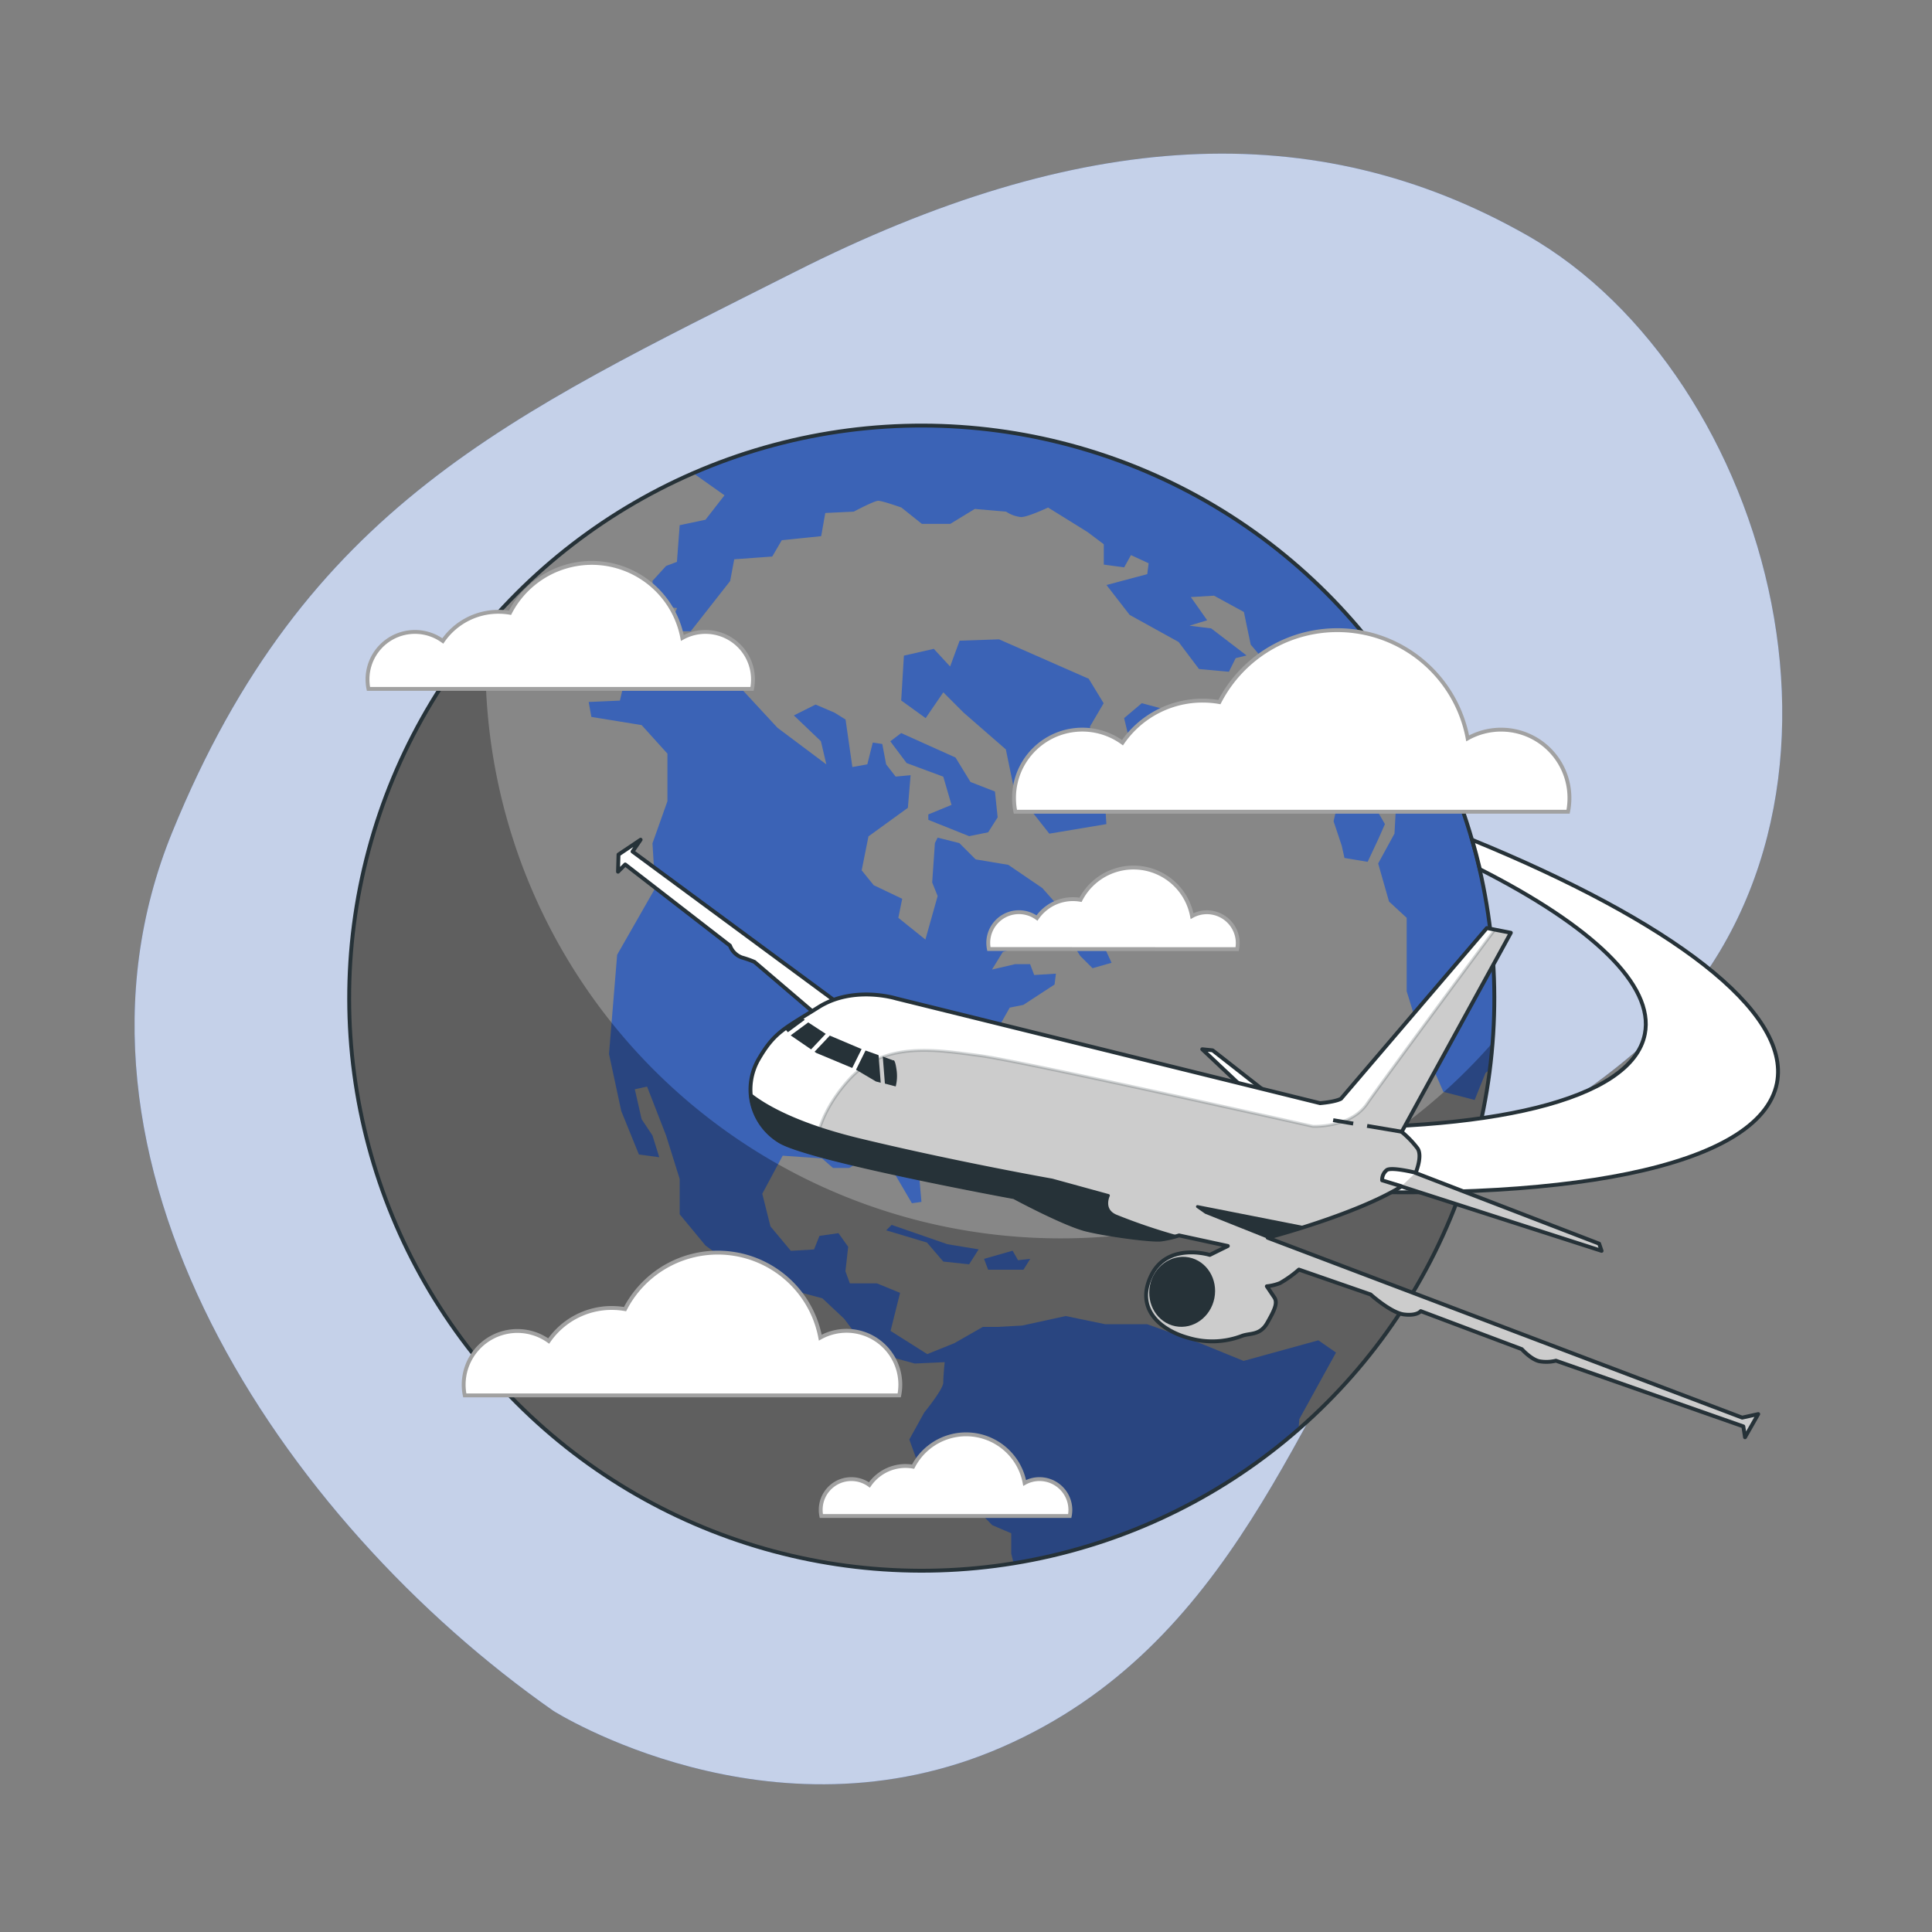 <svg xmlns="http://www.w3.org/2000/svg" xmlns:xlink="http://www.w3.org/1999/xlink" viewBox="0 0 500 500"><rect x="0" y="0" width="500" height="500" fill="#808080" stroke="none"/><defs><clipPath id="freepik--clip-path--inject-2"><circle cx="238.55" cy="258.32" r="148.18" transform="translate(-112.79 244.34) rotate(-45)" style="fill:#878787;stroke:#263238;stroke-linecap:round;stroke-linejoin:round"></circle></clipPath><clipPath id="freepik--clip-path-2--inject-2"><path d="M341.64,285.5,231.87,258.39s-11-3.41-20,2.25-11.44,6.43-15.58,13.55a15.66,15.66,0,0,0,5.5,21.18c7.85,4.77,60.66,14.45,60.66,14.45s13,7,18.69,8.4,17,2.86,19.34,2.57a29.75,29.75,0,0,0,4.67-1.06l12.61,2.73-4.67,2.31s-11-3.41-15.21,5.43,2.9,14.22,9.73,16.06a21.57,21.57,0,0,0,13.75-.51c2.14-.82,4.72-.06,6.62-3.41s2.76-5.16,1.8-6.59l-1.92-2.86a13,13,0,0,0,3.39-.82,29.4,29.4,0,0,0,4.91-3.5L354.7,335s5.27,4.76,8.66,5.18,4.33-.86,4.33-.86l26.15,9.84s2.44,2.72,4.59,3.14a10.36,10.36,0,0,0,4.25-.15l48.49,17,.44,2.81,3.42-6-4.15.92-122.8-46.55s22.75-5.94,34.62-13.27l51.79,16.66-.63-1.86-47.5-18.3s1.85-4.34.51-6.35a25.61,25.61,0,0,0-4.11-4.28L391,241.4l-6.21-1.22-37.73,44.16S345.93,285.11,341.64,285.5Z" style="fill:#fff;stroke:#263238;stroke-linecap:round;stroke-linejoin:round"></path></clipPath></defs><g id="freepik--background-simple--inject-2"><path d="M143.2,442.76s56.21,35.63,116.23,9.34,76.24-86.71,105.49-130.48c15.32-22.92,42.06-34,61.81-52.6C489.87,209.46,458.66,97,395.19,60.89c-54.95-31.22-115.94-27.66-189.45,9.46S79.06,130.86,44.56,215.41,73,393.64,143.2,442.76Z" style="fill:#3B63B6"></path><path d="M143.2,442.76s56.21,35.63,116.23,9.34,76.24-86.71,105.49-130.48c15.32-22.92,42.06-34,61.81-52.6C489.87,209.46,458.66,97,395.19,60.89c-54.95-31.22-115.94-27.66-189.45,9.46S79.06,130.86,44.56,215.41,73,393.64,143.2,442.76Z" style="fill:#fff;opacity:0.7"></path></g><g id="freepik--earth-globe--inject-2"><circle cx="238.55" cy="258.32" r="148.18" transform="translate(-112.79 244.34) rotate(-45)" style="fill:#878787"></circle><g style="clip-path:url(#freepik--clip-path--inject-2)"><path d="M233.22,189.72l14.07,6.33,3.87,6.33,6.33,2.46.7,6.69-2.46,3.87-4.92,1-10.56-4.22v-1.41l6-2.46L244.12,201l-9.49-3.52-4.22-5.63ZM321.84,352.2l-11.25-4.58-13.72-4.92H286l-10.2-2.11-11.25,2.46-6.33.35h-3.87l-7.38,4.22-7,2.82-9.49-6,2.46-9.85-6-2.46h-7L218.8,329l.71-6.33L217,319.14l-4.92.7-1.41,3.52-6,.35-5.28-6.33-2.11-8.44,5.28-9.85,10.19.71,2.82,2.46h4.22l5.27-3.17,4.57,1.41L236,311.4l2.47-.35-.71-8.09-2.11-4.22.71-6.68,13-5.63,1.76-13,5.62-4.57,4.58-8.09,3.51-.7,8.09-5.28.35-2.81-5.62.35-1.06-2.81h-3.87l-6,1.4,2.82-4.57,12.31-3.51,2.81-3.17,4.92,7.74,3.17,3.16,4.92-1.4-2.11-4.58-7.38-5.27-8.44-9.5-8.8-6-8.44-1.41-4.22-4.22-5.62-1.41-.71,1.41-.7,10.2,1.41,3.51-3.17,11.26-7-5.63,1-4.92-7.38-3.52L223,225.24l1.76-8.79,10.2-7.39.7-8.44-3.87.36-2.46-3.17-1-5.27-2.46-.36-1.41,5.63-3.87.7-1.76-12.3L216,184.45l-4.92-2.11-5.63,2.81,7,6.68,1.41,6-12.66-9.49-8.79-9.5-.71-9.49-9.14-2.82-7,4.57a55.62,55.62,0,0,1-5.28,2.82c-1.76.7-8.44,1.4-8.44,1.4l-1.41,6-8.08.35.7,3.87,13,2.11,6.68,7.39v12.31l-3.87,10.9.71,11.6-9.85,17.24-2.11,25.67,3.17,14.77,4.57,11.25,5.27.71-1.76-5.63-2.81-4.22-1.76-7.74,3.17-.7,4.92,12.66,3.52,11.25v9.15l6.68,8.08,12,8.8L212.82,336l5.63,5.27,4.22,5.63,6.33,3.87,7.74,2.11,7.74-.35s-.36,3.52-.36,5.27-4.92,7.74-4.92,7.74l-3.87,7,2.81,7.74,7.74,3.17,10.9,11.25,4.93,2.11v5.27l.61,2.46a147.58,147.58,0,0,0,73.76-34.72l.18-2.55,9.5-17.23-4.57-3.17Zm36.58-138.92-3.87-6.68-4.92-7.73-1.41-10.55,6.33,1.05.35-3.52-4.57-.35,3.87-1.76,4.22-2.46v-3.51l-4.22-5.63-.9-7.57a148.25,148.25,0,0,0-173.91-42.13l8.11,5.74-4.92,6.33-6.68,1.41-.71,9.49-2.81,1.06-3.52,3.87.36,6.33,6,.7-2.46,6h6l10.2-13,1.06-5.63,9.84-.71,2.46-4.22,10.2-1.05,1.06-6,7.38-.35s5.28-2.81,6.33-2.81,6,1.75,6,1.75l5.28,4.22h7.38l6.33-3.86,8.09.7a8.67,8.67,0,0,0,3.87,1.41c1.76,0,7-2.47,7-2.47l10.2,6.33,4.22,3.17v5.27l5.28.71,1.75-3.17,4.58,2.11-.36,2.82-10.55,2.81,6,7.74,12.66,7,5.28,7,7.74.71,1.75-3.52,2.82-.7-9.15-7-5.62-.7,4.57-1.41-4.22-6,6-.36,7.73,4.22,1.76,8.44,3.87,4.58,3.17,10.19,7.73,5.63v11.61l8.09,5.27-.35,3.87-1.06,4.57,2.11,6.33.71,3.17,6,1,2.81-6ZM363,177.86v2l-1.76,5.62,1.06,4.93,3.86,1.4v6.68l-4.22-1.75-1.05,19-4.22,7.73,2.81,9.85,4.57,4.22v19l4.58,14.77,4.92,11.26,8.09,2.1,2.81-7,1.15-.9a149.22,149.22,0,0,0,1.14-18.42A147.48,147.48,0,0,0,363,177.86Zm-81.24-2.2-23.21-10.2-10.2.35-2.46,6.68-4.22-4.57-7.74,1.76-.7,11.6,6.33,4.57,4.57-6.68,5.28,5.28,10.9,9.49,2.11,10.2,9.14,11.61,14.77-2.47L286,208l-3.16-6L282.1,188l3.52-6Zm19,7.73-5.27-1.4-4.57,3.86,2.46,10.2h4.57Zm32.71,6.68-12-6.33L319,179.52l-2.81,1.06,2.46,7,2.11,9.15,5.27,2.11,1.06-1.41L324,192.18l9.15,3.52ZM230.76,317l-1.41,1.41,10.55,3.16,4.22,4.92,6.69.71,2.46-3.87L245.18,322Zm31.3,6.68-7.39,2.11,1.06,2.81h9.14l1.76-2.81-3.16.35Z" style="fill:#3B63B6"></path><path d="M274.46,320.49A148.82,148.82,0,0,1,125.64,171.68c0-3.81.15-7.59.43-11.33a148.81,148.81,0,1,0,260.48,109.2A148.44,148.44,0,0,1,274.46,320.49Z" style="opacity:0.3"></path></g><circle cx="238.55" cy="258.32" r="148.18" transform="translate(-112.79 244.34) rotate(-45)" style="fill:none;stroke:#263238;stroke-linecap:round;stroke-linejoin:round"></circle></g><g id="freepik--Clouds--inject-2"><path d="M405.81,210.08a17.31,17.31,0,0,0,.36-3.55,17.69,17.69,0,0,0-26.34-15.44,34.32,34.32,0,0,0-64.25-9.39,25.85,25.85,0,0,0-4.34-.38,25.14,25.14,0,0,0-20.74,10.89,17.67,17.67,0,0,0-28.07,14.32,18,18,0,0,0,.35,3.55Z" style="fill:#fff;stroke:#a1a1a1;stroke-miterlimit:10"></path><path d="M194.63,178.29a12.54,12.54,0,0,0,.24-2.47,12.29,12.29,0,0,0-18.28-10.72,23.83,23.83,0,0,0-44.6-6.51,17.67,17.67,0,0,0-3-.26,17.47,17.47,0,0,0-14.39,7.55,12.28,12.28,0,0,0-19.49,9.94,12.54,12.54,0,0,0,.25,2.47Z" style="fill:#fff;stroke:#a1a1a1;stroke-miterlimit:10"></path><path d="M232.72,361.12a14.19,14.19,0,0,0,.28-2.79,13.92,13.92,0,0,0-20.71-12.15,27,27,0,0,0-50.53-7.38,20.23,20.23,0,0,0-3.42-.3A19.81,19.81,0,0,0,142,347.06,13.9,13.9,0,0,0,120,358.33a13.47,13.47,0,0,0,.28,2.79Z" style="fill:#fff;stroke:#a1a1a1;stroke-miterlimit:10"></path><path d="M320.17,245.64a7.69,7.69,0,0,0,.16-1.6,8,8,0,0,0-7.95-7.95,7.85,7.85,0,0,0-3.88,1,15.42,15.42,0,0,0-28.86-4.22,11.49,11.49,0,0,0-1.95-.17,11.28,11.28,0,0,0-9.32,4.89A7.94,7.94,0,0,0,255.76,244a8.43,8.43,0,0,0,.16,1.6Z" style="fill:#fff;stroke:#a1a1a1;stroke-miterlimit:10"></path><path d="M276.85,392.34a8.43,8.43,0,0,0,.16-1.6,8,8,0,0,0-7.95-7.95,7.85,7.85,0,0,0-3.88,1,15.42,15.42,0,0,0-28.87-4.22A11.32,11.32,0,0,0,225,384.31a7.93,7.93,0,0,0-12.6,6.43,7.69,7.69,0,0,0,.16,1.6Z" style="fill:#fff;stroke:#a1a1a1;stroke-miterlimit:10"></path></g><g id="freepik--Airplane--inject-2"><path d="M381,217.35q1.08,3.77,2,7.61c28.79,14.62,45.2,29.9,42.68,42.66-3.4,17.24-40.52,25.62-93.47,24v16c71.93,4.18,123.34-5.43,127.66-27.31C463.5,261.66,432.29,238.34,381,217.35Z" style="fill:#fff;stroke:#263238;stroke-miterlimit:10"></path><path d="M217.41,260,163.7,220.38l2.09-3.06-5.72,3.84-.13,4.44,1.86-1.87,27.12,21A5.11,5.11,0,0,0,192,247.8a27.15,27.15,0,0,1,3.25,1.14l17,14.51Z" style="fill:#fff;stroke:#263238;stroke-linecap:round;stroke-linejoin:round"></path><polygon points="328.22 283.1 313.82 271.82 311.14 271.55 324.11 283.78 328.22 283.1" style="fill:#fff;stroke:#263238;stroke-linecap:round;stroke-linejoin:round"></polygon><path d="M341.64,285.5,231.87,258.39s-11-3.41-20,2.25-11.44,6.43-15.58,13.55a15.66,15.66,0,0,0,5.5,21.18c7.85,4.77,60.66,14.45,60.66,14.45s13,7,18.69,8.4,17,2.86,19.34,2.57a29.75,29.75,0,0,0,4.67-1.06l12.61,2.73-4.67,2.31s-11-3.41-15.21,5.43,2.9,14.22,9.73,16.06a21.57,21.57,0,0,0,13.75-.51c2.14-.82,4.72-.06,6.62-3.41s2.76-5.16,1.8-6.59l-1.92-2.86a13,13,0,0,0,3.39-.82,29.4,29.4,0,0,0,4.91-3.5L354.7,335s5.27,4.76,8.66,5.18,4.33-.86,4.33-.86l26.15,9.84s2.44,2.72,4.59,3.14a10.36,10.36,0,0,0,4.25-.15l48.49,17,.44,2.81,3.42-6-4.15.92-122.8-46.55s22.75-5.94,34.62-13.27l51.79,16.66-.63-1.86-47.5-18.3s1.85-4.34.51-6.35a25.61,25.61,0,0,0-4.11-4.28L391,241.4l-6.21-1.22-37.73,44.16S345.93,285.11,341.64,285.5Z" style="fill:#fff"></path><g style="clip-path:url(#freepik--clip-path-2--inject-2)"><path d="M336.12,328.57,354.7,335s5.27,4.76,8.66,5.18,4.33-.86,4.33-.86l26.15,9.84s2.44,2.72,4.59,3.14a10.36,10.36,0,0,0,4.25-.15l48.49,17,.44,2.81,3.42-6-4.15.92-122.8-46.55s22.75-5.94,34.62-13.27l51.79,16.66-.63-1.86-47.5-18.3s1.85-4.34.51-6.35a25.61,25.61,0,0,0-4.11-4.28L391,241.4l-4.13-.81c-2.24,3-29,39.11-33.12,45.11-4.34,6.27-14,5.79-14,5.79s-75.21-16.88-86.3-18.32-24.59-3.86-33.75,6.26-8.68,18.81-8.68,18.81l.86.7c17.76,4.88,50.49,10.88,50.49,10.88s13,7,18.69,8.4,17,2.86,19.34,2.57a29.75,29.75,0,0,0,4.67-1.06l12.61,2.73-4.67,2.31s-11-3.41-15.21,5.43,2.9,14.22,9.73,16.06a21.57,21.57,0,0,0,13.75-.51c2.14-.82,4.72-.06,6.62-3.41s2.76-5.16,1.8-6.59l-1.92-2.86a13,13,0,0,0,3.39-.82A29.4,29.4,0,0,0,336.12,328.57Z" style="stroke:#263238;stroke-linecap:round;stroke-linejoin:round;stroke-width:0.75px;opacity:0.2"></path></g><path d="M341.64,285.5,231.87,258.39s-11-3.41-20,2.25-11.44,6.43-15.58,13.55a15.66,15.66,0,0,0,5.5,21.18c7.85,4.77,60.66,14.45,60.66,14.45s13,7,18.69,8.4,17,2.86,19.34,2.57a29.75,29.75,0,0,0,4.67-1.06l12.61,2.73-4.67,2.31s-11-3.41-15.21,5.43,2.9,14.22,9.73,16.06a21.57,21.57,0,0,0,13.75-.51c2.14-.82,4.72-.06,6.62-3.41s2.76-5.16,1.8-6.59l-1.92-2.86a13,13,0,0,0,3.39-.82,29.4,29.4,0,0,0,4.91-3.5L354.7,335s5.27,4.76,8.66,5.18,4.33-.86,4.33-.86l26.15,9.84s2.44,2.72,4.59,3.14a10.36,10.36,0,0,0,4.25-.15l48.49,17,.44,2.81,3.42-6-4.15.92-122.8-46.55s22.75-5.94,34.62-13.27l51.79,16.66-.63-1.86-47.5-18.3s1.85-4.34.51-6.35a25.61,25.61,0,0,0-4.11-4.28L391,241.4l-6.21-1.22-37.73,44.16S345.93,285.11,341.64,285.5Z" style="fill:none;stroke:#263238;stroke-linecap:round;stroke-linejoin:round"></path><polygon points="222.98 271.5 214.75 268.01 210.81 272.19 211.25 272.5 220.56 276.39 222.98 271.5" style="fill:#263238"></polygon><path d="M208.28,263.92l-.76-.63c-1.78,1.1-3.22,2-4.46,2.91l.85.94Z" style="fill:#263238"></path><polygon points="213.7 267.56 209.17 264.6 204.64 267.94 204.74 268.04 209.91 271.58 213.7 267.56" style="fill:#263238"></polygon><polygon points="227.37 273.07 224 271.87 221.54 276.84 226.7 279.89 227.93 280.21 227.37 273.07" style="fill:#263238"></polygon><path d="M232,276.71c-.39-2.78-.84-2.28-.84-2.28l-2.7-1,.55,7,2.8.74A10.92,10.92,0,0,0,232,276.71Z" style="fill:#263238"></path><ellipse cx="305.94" cy="334.31" rx="8.58" ry="8" transform="translate(-81.26 569.77) rotate(-78.84)" style="fill:#263238;stroke:#263238;stroke-linecap:round;stroke-linejoin:round"></ellipse><path d="M362.7,307l-5-1.53a3.19,3.19,0,0,1,1.24-2.69c1.33-.8,7.43.72,7.43.72" style="fill:#fff;stroke:#263238;stroke-linecap:round;stroke-linejoin:round"></path><path d="M304.33,320a150.13,150.13,0,0,1-15.48-5.27c-3.81-1.58-2-5.33-2-5.33l-14.57-4S247.38,301,222.51,295c-16.58-4-24.69-8.89-28.26-11.71a15.66,15.66,0,0,0,7.5,12.06c7.85,4.77,60.66,14.45,60.66,14.45s13,7,18.69,8.4,17,2.86,19.34,2.57A28.38,28.38,0,0,0,304.33,320Z" style="fill:#263238;stroke:#263238;stroke-linecap:round;stroke-linejoin:round;stroke-width:0.75px"></path><path d="M337.15,317.63l-27.25-5.37,2.17,1.52,16.19,6.46C329.06,320,332.52,319.09,337.15,317.63Z" style="fill:#263238;stroke:#263238;stroke-linecap:round;stroke-linejoin:round;stroke-width:0.75px"></path><line x1="350.21" y1="290.78" x2="345.02" y2="289.9" style="fill:#fff;stroke:#263238;stroke-miterlimit:10"></line><line x1="362.76" y1="292.89" x2="353.81" y2="291.38" style="fill:#fff;stroke:#263238;stroke-miterlimit:10"></line></g></svg>
